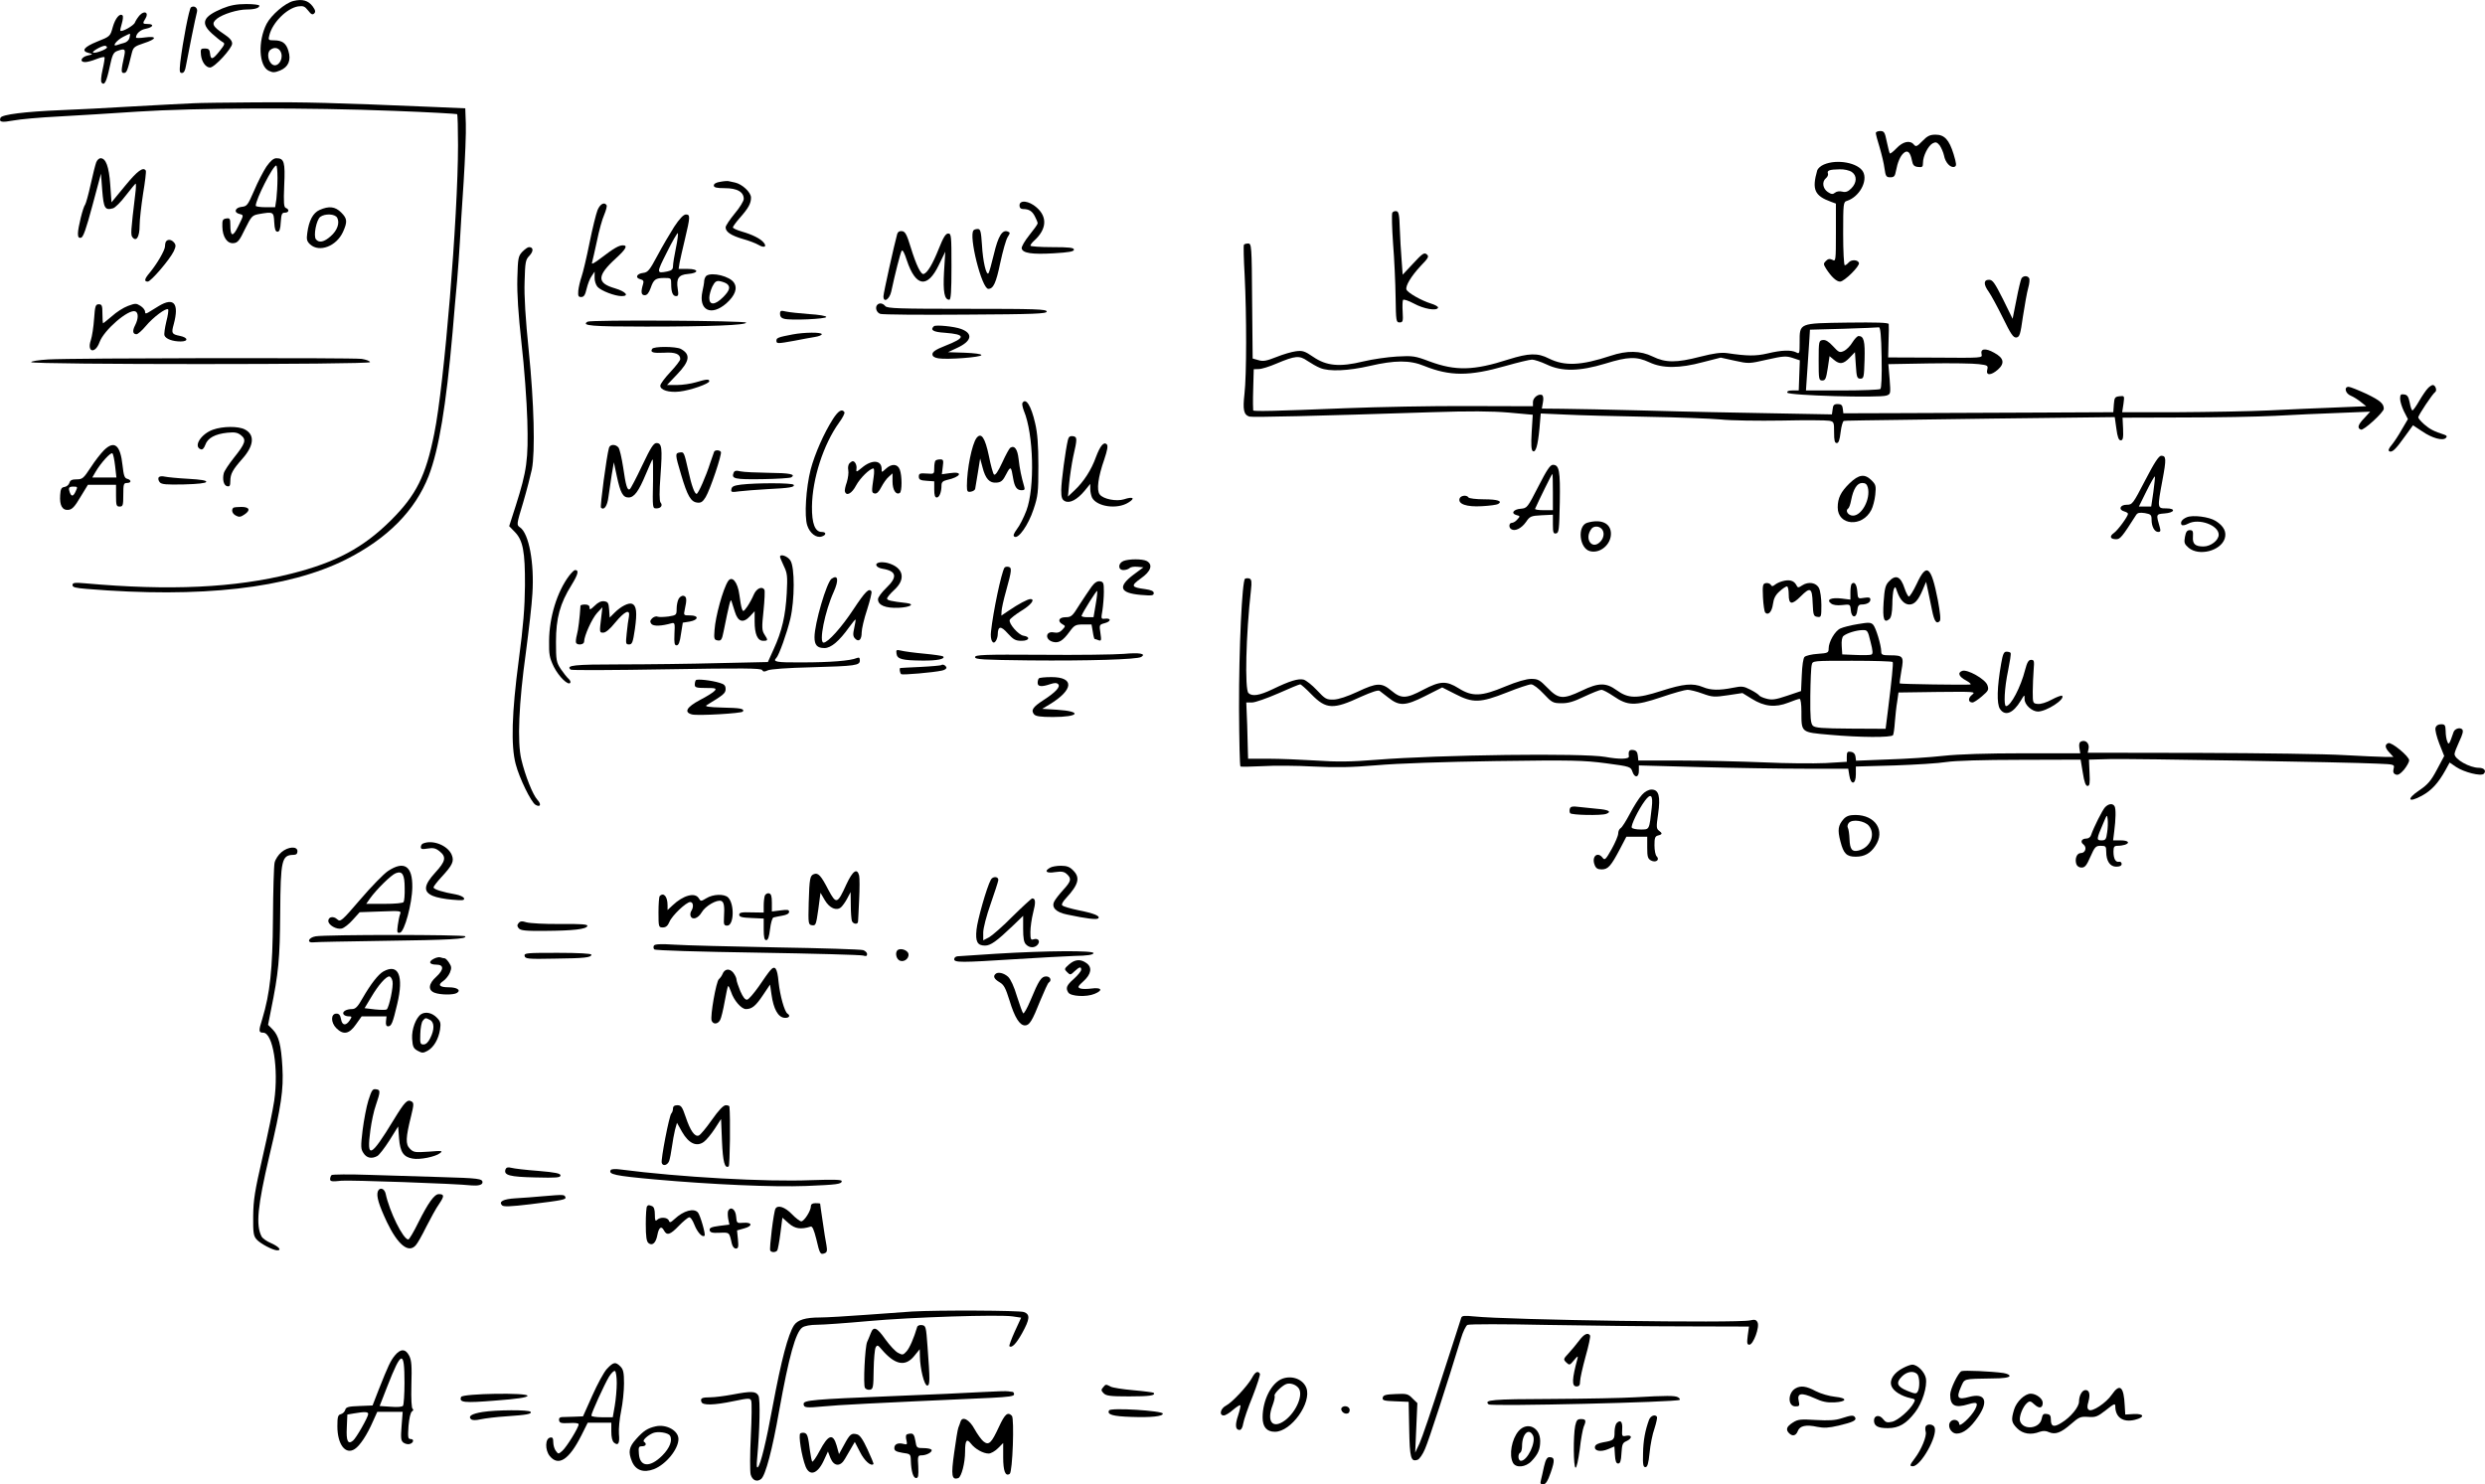 <?xml version="1.0" standalone="no"?>
<!DOCTYPE svg PUBLIC "-//W3C//DTD SVG 20010904//EN"
 "http://www.w3.org/TR/2001/REC-SVG-20010904/DTD/svg10.dtd">
<svg version="1.0" xmlns="http://www.w3.org/2000/svg"
 width="1369.749pt" height="818.226pt" viewBox="0 0 1369.749 818.226"
 preserveAspectRatio="xMidYMid meet">
<g transform="translate(-2.039,867.226) scale(0.1,-0.1)"
fill="#000000" stroke="none">
<path d="M1638 8667 c-46 -11 -122 -77 -148 -126 -49 -96 -43 -233 12 -259 23
-11 33 -10 63 2 45 19 61 56 45 108 -12 42 -34 58 -80 58 -30 0 -32 2 -25 28
17 69 95 148 158 159 29 4 37 1 56 -23 16 -21 24 -25 33 -16 9 9 7 18 -8 39
-25 33 -57 42 -106 30z m-67 -289 c10 -38 -21 -78 -48 -62 -25 15 -33 65 -13
81 24 20 53 11 61 -19z"/>
<path d="M1247 8626 c-108 -45 -123 -80 -58 -139 21 -19 46 -39 56 -45 17 -9
16 -13 -14 -51 -38 -48 -49 -51 -53 -13 -2 21 -8 27 -28 27 -23 0 -25 -3 -22
-35 4 -39 27 -70 50 -70 25 0 122 106 122 132 0 16 -14 32 -46 53 -63 42 -70
58 -38 84 33 26 115 51 165 51 43 0 69 8 69 21 0 5 -33 9 -72 9 -54 0 -89 -7
-131 -24z"/>
<path d="M1073 8632 c-10 -7 -45 -188 -59 -304 -5 -49 -4 -58 9 -58 11 0 18
13 22 38 10 56 54 274 61 298 6 22 -14 38 -33 26z"/>
<path d="M791 8589 c-11 -12 -23 -31 -27 -41 -5 -16 -72 -54 -80 -45 -2 2 2
20 8 40 6 20 8 40 4 44 -15 15 -40 -15 -54 -64 -14 -51 -15 -52 -86 -80 -74
-30 -90 -52 -46 -63 24 -6 24 -7 -7 -14 -36 -8 -46 -36 -13 -36 11 0 38 7 60
16 23 9 43 14 46 11 3 -2 -2 -33 -10 -68 -9 -40 -11 -68 -5 -73 15 -16 26 4
44 87 14 66 20 80 41 88 41 15 47 12 40 -23 -19 -87 -19 -98 -3 -98 16 0 20
12 44 110 8 32 15 37 66 54 72 23 75 41 7 32 -27 -4 -50 -4 -50 -1 0 22 25 44
55 49 40 8 47 26 10 26 -29 0 -30 3 -13 30 20 32 -4 47 -31 19z m-57 -126 c-3
-12 -16 -24 -29 -27 -13 -3 -30 -9 -39 -12 -32 -12 -4 26 33 45 20 11 37 18
38 17 1 -1 0 -11 -3 -23z m-124 -52 c0 -11 -69 -36 -77 -28 -6 6 46 36 65 37
6 0 12 -4 12 -9z"/>
<path d="M1085 8103 c-33 -1 -179 -9 -325 -17 -146 -9 -328 -18 -405 -21 -196
-8 -325 -24 -332 -42 -9 -24 5 -27 71 -15 36 7 147 17 248 22 101 5 298 18
438 27 321 21 945 23 1415 4 187 -7 342 -16 345 -18 3 -3 5 -80 5 -171 0 -394
-76 -1322 -131 -1590 -47 -235 -100 -339 -238 -477 -153 -152 -304 -233 -551
-295 -309 -78 -669 -95 -1137 -53 -57 5 -68 3 -68 -10 0 -12 17 -16 78 -21
631 -52 1110 3 1427 161 231 116 383 270 458 461 57 148 96 385 132 792 8 96
19 225 25 285 5 61 12 155 15 210 3 55 12 206 21 335 8 129 14 273 12 320 l-3
85 -160 7 c-570 24 -731 28 -990 26 -159 -1 -317 -3 -350 -5z"/>
<path d="M10360 7939 c0 -6 9 -42 21 -79 11 -38 24 -90 27 -117 6 -43 10 -48
32 -48 20 0 26 6 31 35 9 48 24 83 43 99 21 18 36 5 45 -41 5 -26 12 -34 34
-36 23 -3 27 0 27 23 0 37 28 93 53 107 17 9 24 7 39 -11 9 -13 20 -38 24 -56
7 -39 36 -70 58 -62 12 5 11 15 -5 69 -25 81 -51 108 -100 108 -30 0 -45 -7
-72 -35 -30 -31 -36 -33 -47 -20 -21 26 -60 18 -96 -20 -18 -19 -35 -32 -37
-28 -3 5 -10 34 -17 66 -10 50 -14 57 -36 57 -13 0 -24 -5 -24 -11z"/>
<path d="M551 7778 c-5 -13 -19 -68 -31 -123 -12 -55 -26 -104 -30 -110 -12
-14 -40 -128 -40 -160 0 -19 4 -26 17 -23 12 2 28 47 63 178 l47 175 7 -93 c8
-98 15 -110 59 -98 12 3 44 35 71 71 28 36 52 65 54 65 3 0 2 -26 -2 -57 -25
-208 -26 -226 -15 -239 21 -26 39 3 39 65 0 31 9 110 19 175 11 66 18 123 15
128 -14 22 -46 -1 -114 -84 l-75 -91 -7 98 c-7 99 -24 145 -53 145 -9 0 -19
-10 -24 -22z"/>
<path d="M1489 7754 c-17 -26 -48 -85 -68 -133 -35 -80 -39 -86 -69 -89 -36
-4 -45 -31 -12 -39 25 -7 25 -4 -7 -69 -29 -60 -43 -57 -43 9 0 34 -3 38 -22
35 -20 -3 -23 -9 -22 -45 1 -57 27 -95 62 -91 23 2 33 15 63 78 35 70 39 75
75 82 81 14 83 14 86 -44 2 -39 7 -53 18 -53 11 0 16 14 18 53 3 44 6 52 23
52 22 0 26 18 5 26 -11 4 -13 28 -9 124 6 129 0 150 -43 150 -16 0 -32 -14
-55 -46z m61 -63 c0 -37 -3 -89 -6 -115 l-7 -46 -53 0 c-30 0 -54 4 -54 8 0
35 95 222 113 222 4 0 7 -31 7 -69z"/>
<path d="M10073 7765 c-17 -7 -33 -22 -36 -32 -30 -105 -15 -140 76 -173 l27
-10 0 -160 c0 -156 -1 -160 -19 -150 -15 7 -24 6 -36 -6 -15 -15 -14 -18 1
-43 29 -45 57 -71 77 -71 23 0 110 86 104 103 -6 18 -42 20 -57 2 -7 -8 -16
-15 -21 -15 -5 0 -9 78 -9 174 0 168 1 175 21 181 68 22 116 109 89 160 -27
50 -144 72 -217 40z m155 -41 c29 -20 28 -59 -3 -90 -18 -18 -31 -23 -50 -18
-15 4 -32 1 -40 -6 -12 -10 -20 -9 -40 4 -28 19 -33 57 -10 76 9 7 14 19 11
26 -6 17 9 22 64 23 26 1 55 -6 68 -15z"/>
<path d="M3990 7670 c-22 -3 -35 -11 -35 -20 0 -11 14 -15 61 -15 68 0 104
-21 104 -59 0 -12 -22 -48 -50 -81 -27 -33 -50 -67 -50 -76 0 -25 30 -45 95
-64 33 -9 72 -24 87 -33 31 -18 47 -10 28 13 -18 22 -62 44 -121 61 -27 8 -49
18 -49 23 0 4 17 28 38 52 48 54 62 80 62 112 0 29 -48 74 -88 83 -15 3 -31 7
-37 8 -5 1 -26 0 -45 -4z"/>
<path d="M5640 7540 c0 -13 7 -20 19 -20 33 0 51 -11 66 -41 8 -15 15 -32 15
-38 0 -5 -21 -34 -46 -65 -25 -31 -44 -64 -42 -73 5 -26 55 -34 176 -27 85 5
112 10 112 20 0 11 -25 14 -120 14 -66 0 -120 4 -120 8 0 5 9 17 20 27 70 63
75 131 14 184 -42 37 -94 43 -94 11z"/>
<path d="M3314 7514 c-8 -20 -28 -101 -44 -180 -16 -80 -36 -164 -44 -187 -8
-23 -16 -58 -18 -77 -2 -29 0 -35 16 -35 15 0 22 11 30 46 6 25 18 57 28 70
l16 24 0 -33 c-1 -17 7 -41 16 -51 20 -22 96 -51 133 -51 44 0 23 25 -37 43
-101 29 -100 69 5 165 56 51 67 72 39 72 -22 0 -50 -16 -118 -68 -42 -32 -57
-40 -52 -26 3 10 15 64 27 119 11 55 29 120 40 144 10 24 16 47 13 52 -12 20
-36 7 -50 -27z"/>
<path d="M1782 7515 c-36 -16 -59 -58 -68 -128 -5 -35 -2 -45 16 -62 51 -46
145 -10 181 69 25 56 24 73 -10 107 -33 33 -67 37 -119 14z m97 -43 c15 -28 1
-70 -36 -102 -36 -32 -64 -38 -81 -17 -15 18 2 108 24 124 26 19 81 17 93 -5z"/>
<path d="M7695 7500 c-4 -7 -2 -83 4 -169 7 -86 13 -219 14 -296 2 -133 3
-140 22 -140 18 0 20 6 17 57 -2 32 -1 61 2 67 3 5 30 -4 60 -20 55 -30 126
-42 133 -23 2 6 -16 16 -39 23 -52 16 -128 59 -135 77 -7 19 25 73 78 130 44
45 47 53 34 64 -14 12 -24 5 -75 -50 l-58 -62 -6 83 c-4 46 -8 125 -10 174 -2
73 -6 91 -18 93 -9 2 -19 -2 -23 -8z"/>
<path d="M3737 7423 c-24 -38 -66 -109 -93 -160 -43 -81 -53 -92 -78 -95 -36
-4 -47 -27 -16 -35 17 -4 20 -11 15 -27 -13 -42 -11 -61 9 -61 13 0 23 12 33
40 16 47 27 55 76 55 36 0 37 -1 37 -34 0 -45 9 -66 27 -66 13 0 14 8 9 40 -9
57 5 78 56 82 62 5 62 28 -1 28 l-50 0 5 33 c3 17 17 77 30 132 29 122 30 135
5 135 -13 0 -35 -23 -64 -67z m9 -118 c-9 -43 -16 -87 -16 -100 0 -17 -7 -24
-31 -29 -61 -12 -61 -10 -3 105 30 61 58 109 61 106 2 -3 -2 -40 -11 -82z"/>
<path d="M5387 7403 c-29 -28 45 -323 81 -323 28 0 43 33 66 144 14 65 32 129
41 142 14 22 14 25 0 30 -30 12 -53 -26 -76 -124 -13 -54 -26 -101 -30 -106
-12 -14 -31 64 -36 157 -5 73 -8 87 -23 87 -9 0 -20 -3 -23 -7z"/>
<path d="M4966 7383 c-15 -53 -76 -326 -76 -344 0 -38 33 -18 43 26 21 99 50
211 57 224 5 9 15 -8 29 -52 49 -147 114 -156 177 -24 l35 72 -7 -111 c-6
-112 2 -154 29 -154 9 0 12 46 12 183 0 170 -1 182 -18 182 -14 0 -27 -21 -52
-84 -34 -85 -62 -132 -83 -139 -15 -5 -41 47 -72 148 -21 69 -30 86 -47 88
-14 2 -23 -3 -27 -15z"/>
<path d="M937 7343 c-4 -3 -7 -16 -7 -28 0 -22 -45 -99 -86 -148 -28 -33 -30
-47 -9 -47 17 0 120 120 143 167 12 26 13 35 2 48 -13 16 -32 20 -43 8z"/>
<path d="M6877 7323 c-3 -5 -1 -80 4 -168 11 -218 11 -552 -1 -654 -10 -88 -4
-115 27 -125 17 -5 361 3 1003 24 213 7 332 6 427 -2 l132 -12 -6 -97 c-4 -67
-2 -98 6 -103 16 -11 28 29 37 124 l7 83 136 -6 c75 -4 276 -9 446 -12 171 -3
356 -10 411 -15 56 -6 207 -8 335 -6 129 3 246 2 262 -1 26 -5 27 -8 27 -64 0
-45 3 -59 15 -59 10 0 16 17 21 60 4 33 12 61 18 62 14 2 6 2 822 13 l671 8 9
-64 c6 -46 13 -64 24 -64 12 0 15 13 13 63 l-3 62 333 1 c182 0 411 4 507 9
96 5 254 13 350 16 l175 7 -32 -35 c-36 -37 -41 -56 -19 -64 15 -6 126 96 126
115 0 29 -21 46 -95 82 -46 21 -90 39 -99 39 -27 0 -18 -37 12 -49 15 -6 40
-22 56 -35 l29 -23 -169 -7 c-93 -3 -257 -11 -364 -16 -107 -5 -334 -9 -504
-10 l-308 0 7 46 c6 45 6 45 -22 42 -25 -3 -28 -7 -31 -45 l-3 -43 -422 -2
c-232 -1 -567 -2 -744 -3 l-322 -1 -3 25 c-2 20 -9 26 -28 26 -20 0 -26 -6
-28 -28 l-4 -29 -326 6 c-180 3 -491 9 -692 15 -201 5 -414 10 -473 10 l-108
1 6 34 c4 20 2 36 -4 40 -18 11 -51 -13 -51 -38 l0 -23 -357 1 c-197 1 -502
-5 -678 -12 -393 -16 -502 -18 -507 -12 -1 3 -2 55 0 116 l3 111 28 1 c16 0
60 14 97 30 105 44 126 46 171 15 21 -14 52 -32 70 -39 49 -21 156 -16 273 11
138 32 222 33 301 0 142 -57 249 -57 448 0 67 19 133 35 146 35 12 0 49 -12
81 -27 84 -40 181 -38 323 5 126 39 172 40 243 7 72 -34 165 -34 295 1 l98 25
77 -17 c77 -17 79 -17 179 6 89 20 105 21 141 9 l39 -13 -3 -83 -3 -83 -33 0
c-23 0 -32 -4 -30 -12 6 -16 509 -30 547 -16 23 8 23 10 17 91 l-7 82 223 4
c124 2 248 0 276 -4 49 -6 52 -8 46 -31 -8 -33 21 -32 59 1 39 35 33 64 -21
93 -48 27 -77 23 -69 -9 5 -20 3 -20 -255 -18 l-260 1 2 87 c2 47 2 91 1 97
-1 8 -68 10 -228 8 -269 -4 -263 -1 -263 -110 0 -61 -1 -64 -19 -54 -28 14
-79 13 -158 -6 -65 -15 -110 -15 -224 2 -34 4 -72 -1 -147 -20 -131 -34 -191
-34 -262 1 -68 33 -142 34 -232 4 -163 -54 -253 -58 -340 -15 -62 32 -111 30
-223 -5 -192 -62 -291 -64 -435 -11 -79 30 -92 32 -180 27 -52 -3 -135 -15
-185 -27 -130 -32 -203 -25 -276 25 -47 32 -59 36 -96 31 -23 -3 -71 -17 -108
-32 -53 -21 -72 -25 -98 -17 l-32 9 -3 317 c-2 305 -3 317 -22 317 -10 0 -21
-3 -23 -7z m3515 -620 c2 -104 -1 -171 -7 -175 -5 -4 -100 -8 -210 -8 l-200 0
8 118 c4 64 9 140 11 167 l3 50 184 5 c101 3 189 7 196 8 8 1 13 -43 15 -165z"/>
<path d="M10231 6785 c-11 -19 -32 -40 -46 -47 -24 -11 -29 -9 -61 26 -24 26
-41 36 -56 34 -22 -3 -23 -7 -23 -113 0 -103 1 -110 20 -110 17 0 21 10 30 67
l10 67 24 -20 c32 -27 53 -24 87 12 l29 30 5 -73 c4 -65 7 -73 25 -73 19 0 20
8 23 104 3 103 -4 131 -33 131 -7 0 -22 -16 -34 -35z"/>
<path d="M2899 7284 c-22 -24 -24 -34 -27 -147 -2 -85 5 -193 23 -357 15 -129
29 -321 32 -425 6 -216 -2 -276 -64 -471 l-36 -112 30 -31 c46 -46 58 -109 57
-296 -1 -120 -9 -223 -34 -410 -39 -294 -44 -473 -17 -575 20 -77 85 -210 109
-224 27 -16 34 2 11 27 -26 28 -68 134 -89 223 -23 96 -14 309 25 589 16 121
33 267 36 325 11 169 -19 331 -68 365 -20 14 -20 15 17 137 20 68 41 150 48
183 19 98 12 366 -17 653 -18 175 -26 304 -23 382 3 108 5 121 27 143 23 25
22 47 -3 47 -7 0 -23 -12 -37 -26z"/>
<path d="M3914 7152 c-5 -4 -11 -16 -12 -27 0 -11 -5 -38 -10 -60 -22 -103 48
-138 132 -65 48 43 63 83 42 114 -22 35 -121 60 -152 38z m114 -45 c20 -16 14
-37 -22 -73 -44 -44 -76 -46 -76 -4 0 16 8 44 17 63 14 27 22 33 43 29 14 -3
31 -9 38 -15z"/>
<path d="M11163 7138 c-4 -7 -17 -60 -28 -118 l-21 -105 -53 108 c-46 91 -57
107 -77 107 -31 0 -31 -26 -1 -67 12 -17 47 -81 77 -142 45 -92 58 -111 75
-109 18 3 22 17 36 116 10 63 22 133 29 157 7 24 9 48 5 54 -9 15 -32 14 -42
-1z"/>
<path d="M895 6985 c-22 -13 -48 -29 -57 -35 -14 -8 -18 -7 -18 4 0 9 -11 23
-25 32 -24 15 -28 15 -69 0 -25 -9 -65 -35 -89 -57 -25 -21 -47 -39 -49 -39
-1 0 -3 24 -3 52 0 46 -3 53 -20 53 -18 0 -21 -9 -26 -80 -3 -44 -11 -97 -18
-118 -23 -67 24 -77 48 -11 24 67 160 184 197 170 18 -7 18 -40 -1 -77 -16
-31 -13 -49 8 -49 7 0 30 20 51 45 40 48 112 102 123 92 3 -4 -1 -34 -10 -68
-8 -34 -13 -68 -10 -76 7 -19 45 -33 89 -33 45 0 41 22 -5 31 -44 9 -47 14
-33 64 31 115 1 151 -83 100z"/>
<path d="M4857 6993 c-15 -14 -6 -44 16 -51 12 -4 223 -6 470 -4 384 2 447 5
447 17 0 13 -61 15 -439 15 -378 0 -440 2 -451 15 -13 16 -32 19 -43 8z"/>
<path d="M4320 6941 c0 -13 8 -23 23 -26 37 -10 232 -1 232 10 0 6 -43 13 -95
16 -52 4 -110 10 -127 14 -29 7 -33 5 -33 -14z"/>
<path d="M3259 6899 c-36 -22 20 -27 323 -27 353 0 554 8 551 22 -3 11 -857
16 -874 5z"/>
<path d="M5168 6874 c-22 -21 -4 -32 61 -36 116 -9 116 -27 1 -72 -51 -20 -70
-33 -70 -46 0 -12 10 -19 33 -23 48 -8 237 6 237 18 0 6 -39 11 -92 13 l-92 3
51 24 c80 37 89 79 21 104 -37 14 -141 24 -150 15z"/>
<path d="M4390 6829 c-79 -15 -90 -19 -90 -34 0 -18 5 -18 99 -1 42 8 93 18
114 21 20 3 37 10 37 15 0 12 -97 11 -160 -1z"/>
<path d="M3615 6749 c-12 -19 5 -24 66 -21 61 4 89 -7 89 -35 0 -8 -25 -40
-55 -72 -30 -32 -55 -65 -55 -75 0 -24 48 -39 107 -32 60 7 163 43 163 57 0
13 -17 11 -74 -6 -27 -8 -74 -15 -104 -15 l-55 0 56 59 c70 73 75 110 20 140
-27 14 -150 15 -158 0z"/>
<path d="M287 6691 c-53 -3 -96 -10 -95 -15 4 -14 1868 -14 1868 0 0 6 -21 14
-46 18 -56 7 -1587 5 -1727 -3z"/>
<path d="M13403 6532 c-10 -10 -31 -41 -48 -70 -16 -28 -33 -52 -37 -52 -4 0
-11 19 -15 43 -7 33 -13 43 -31 45 -18 3 -22 -1 -22 -24 0 -15 10 -46 21 -69
l22 -43 -33 -56 c-17 -31 -43 -70 -56 -86 -16 -18 -21 -31 -14 -35 15 -9 35 9
86 81 l45 62 50 -33 c55 -38 114 -54 131 -37 8 8 6 13 -8 18 -57 18 -81 31
-111 57 -18 16 -33 33 -33 39 0 11 79 130 93 139 12 8 2 39 -13 39 -5 0 -18
-8 -27 -18z"/>
<path d="M5656 6451 c-3 -5 1 -24 8 -43 54 -128 61 -425 14 -550 -14 -37 -37
-83 -52 -102 -18 -25 -23 -37 -14 -42 22 -14 77 65 105 150 25 74 27 94 27
241 0 115 -5 181 -18 235 -22 96 -51 142 -70 111z"/>
<path d="M4612 6363 c-50 -78 -100 -192 -123 -278 -26 -102 -36 -258 -19 -309
14 -43 50 -71 80 -61 26 8 26 25 0 25 -37 0 -55 46 -54 140 2 153 63 342 149
462 20 27 33 53 30 58 -13 21 -34 8 -63 -37z"/>
<path d="M1195 6304 c-66 -23 -110 -92 -69 -108 10 -4 18 3 26 24 13 38 54 60
122 67 41 4 56 1 75 -14 31 -25 24 -45 -40 -125 -27 -34 -52 -72 -55 -84 -9
-35 0 -69 19 -72 13 -3 17 3 17 28 0 40 13 63 66 123 65 73 70 133 14 162 -36
19 -122 18 -175 -1z"/>
<path d="M5403 6258 c-25 -34 -53 -171 -53 -264 0 -31 3 -35 22 -32 13 2 24
10 24 18 1 8 8 49 15 90 l12 75 13 -48 c16 -64 39 -89 78 -85 25 2 35 11 53
47 24 46 27 44 38 -24 8 -48 21 -65 47 -65 16 0 19 4 13 23 -15 52 -24 95 -30
149 -6 54 -22 77 -46 62 -5 -3 -25 -39 -44 -81 -24 -52 -39 -73 -46 -66 -5 5
-18 52 -28 103 -21 100 -42 131 -68 98z"/>
<path d="M5907 6248 c-13 -52 -37 -231 -37 -278 0 -39 4 -52 20 -60 27 -14 68
8 109 57 l31 38 0 -28 c0 -16 5 -37 10 -48 27 -50 138 -66 200 -27 40 24 27
35 -24 18 -42 -13 -115 1 -134 27 -18 24 -9 95 25 192 17 51 22 76 14 84 -16
16 -36 -7 -60 -71 -25 -70 -67 -135 -117 -182 l-37 -35 7 75 c4 41 14 107 22
145 23 100 23 109 -2 113 -16 2 -23 -4 -27 -20z"/>
<path d="M3560 6106 c-32 -68 -63 -127 -68 -130 -14 -9 -22 18 -37 122 -8 51
-19 100 -26 108 -16 19 -47 18 -52 -3 -13 -45 -50 -324 -44 -329 17 -17 35 9
41 58 4 29 12 84 18 122 l12 70 16 -75 c20 -94 34 -119 65 -119 31 0 56 34 95
128 18 42 34 79 37 82 3 3 4 -49 3 -115 -3 -156 -3 -155 19 -155 25 0 36 17
22 33 -6 9 -7 56 0 147 11 153 8 180 -22 180 -16 0 -32 -25 -79 -124z"/>
<path d="M593 6190 c-17 -17 -50 -59 -73 -95 -39 -59 -45 -65 -77 -65 -26 0
-36 -5 -40 -19 -3 -11 -15 -21 -27 -23 -17 -2 -22 -11 -24 -45 -4 -57 12 -85
46 -81 20 2 35 18 66 71 l41 67 77 0 78 0 0 -60 c0 -53 2 -60 20 -60 18 0 20
7 20 65 0 58 2 65 20 65 25 0 26 16 2 23 -15 3 -20 18 -26 73 -12 114 -45 141
-103 84z m62 -87 l7 -63 -67 0 -66 0 18 31 c29 50 85 111 93 102 5 -4 11 -36
15 -70z m-217 -138 c-13 -29 -23 -32 -32 -9 -10 27 -7 34 19 34 23 0 24 -2 13
-25z"/>
<path d="M3957 6183 c-2 -5 -12 -33 -22 -63 -23 -73 -66 -170 -75 -170 -11 0
-28 46 -45 125 -24 105 -24 107 -48 103 -26 -4 -26 -9 8 -123 34 -115 53 -149
88 -153 21 -3 31 4 47 30 25 41 91 238 84 249 -6 11 -31 12 -37 2z"/>
<path d="M11845 6025 c-68 -131 -71 -135 -102 -135 -38 0 -47 -28 -13 -37 11
-3 20 -9 20 -13 0 -14 -56 -91 -78 -106 -26 -18 -20 -34 13 -34 22 0 33 13
110 134 8 12 19 14 48 10 33 -6 37 -10 37 -36 0 -38 16 -68 37 -68 11 0 14 6
9 23 -22 76 -22 75 25 79 57 4 65 28 10 28 -50 0 -50 0 -21 156 22 117 21 134
-7 134 -13 0 -38 -38 -88 -135z m45 -64 l-12 -81 -34 0 -34 0 42 85 c23 46 44
83 46 81 2 -2 -2 -40 -8 -85z"/>
<path d="M5177 6133 c-4 -3 -7 -22 -7 -40 0 -34 0 -34 -42 -31 -37 3 -43 0
-43 -17 0 -16 8 -21 43 -23 l42 -3 0 -45 c0 -31 4 -44 14 -44 14 0 26 29 26
67 0 17 8 24 28 29 80 17 95 50 17 38 l-43 -6 5 41 c5 36 3 41 -14 41 -11 0
-23 -3 -26 -7z"/>
<path d="M4703 6119 c-7 -7 -10 -24 -7 -38 3 -14 -1 -44 -8 -67 -8 -22 -13
-45 -10 -52 8 -26 38 -10 61 34 22 41 76 94 96 94 4 0 5 -21 1 -47 -12 -83
-12 -87 6 -91 11 -2 23 9 36 35 11 21 29 47 41 57 l21 19 0 -45 c0 -46 19 -76
40 -63 13 8 13 95 0 129 -12 32 -45 34 -77 4 -23 -21 -23 -21 -23 -1 0 50 -54
54 -110 6 -28 -23 -31 -24 -29 -7 4 20 -7 44 -20 44 -4 0 -12 -5 -18 -11z"/>
<path d="M8500 5991 c-60 -117 -62 -120 -97 -123 -41 -3 -56 -26 -24 -35 21
-5 21 -7 5 -24 -9 -11 -23 -19 -31 -19 -15 0 -18 -26 -2 -35 20 -13 56 5 80
39 22 32 27 35 86 38 l63 3 0 -53 c0 -46 3 -53 18 -50 15 3 17 20 20 171 3
175 -3 207 -38 207 -15 0 -34 -29 -80 -119z m80 -31 l0 -100 -51 0 c-28 0 -49
3 -47 8 20 45 92 192 95 192 2 0 3 -45 3 -100z"/>
<path d="M4064 6066 c-13 -33 5 -37 157 -35 82 1 154 6 161 10 27 17 -9 24
-125 25 -67 1 -137 4 -155 8 -24 6 -33 4 -38 -8z"/>
<path d="M895 6041 c-4 -7 -1 -19 6 -27 10 -12 36 -14 132 -12 79 2 122 7 124
14 3 8 -29 13 -99 17 -57 3 -115 9 -129 12 -16 4 -29 2 -34 -4z"/>
<path d="M10215 6008 c-48 -47 -65 -81 -65 -133 0 -100 135 -111 185 -14 9 17
19 55 22 84 5 48 3 56 -20 79 -38 38 -70 34 -122 -16z m101 -23 c16 -63 -33
-155 -82 -155 -26 0 -44 27 -27 39 6 3 13 24 17 46 12 62 33 95 61 95 18 0 26
-7 31 -25z"/>
<path d="M4105 6001 c-38 -5 -51 -10 -53 -25 -4 -17 1 -18 44 -12 27 3 96 9
154 12 124 6 153 11 145 24 -7 11 -205 11 -290 1z"/>
<path d="M8066 5925 c-11 -31 38 -48 122 -43 43 2 84 8 90 12 27 16 -3 26 -78
26 -43 0 -82 5 -85 10 -9 15 -42 12 -49 -5z"/>
<path d="M1306 5873 c-12 -13 -5 -33 15 -43 16 -9 26 -8 45 5 37 24 31 43 -15
43 -21 0 -42 -2 -45 -5z"/>
<path d="M12074 5821 c-26 -11 -37 -27 -29 -41 4 -6 18 -4 37 6 59 31 168 -9
168 -61 0 -31 -44 -65 -84 -65 -46 0 -61 14 -58 54 2 30 -1 36 -17 36 -15 0
-22 -9 -27 -37 -6 -32 -3 -40 20 -60 57 -48 176 -18 199 50 12 37 -5 70 -50
98 -37 23 -127 34 -159 20z"/>
<path d="M8770 5791 c-57 -16 -45 -142 15 -157 55 -14 115 36 115 96 0 58 -53
83 -130 61z m78 -33 c17 -17 15 -48 -5 -70 -46 -51 -93 14 -50 70 12 15 39 16
55 0z"/>
<path d="M4320 5603 c0 -4 10 -27 21 -51 19 -39 21 -55 16 -150 -7 -124 -26
-208 -72 -308 l-32 -71 -273 -6 c-150 -4 -394 -7 -541 -7 -256 0 -301 -5 -273
-29 5 -4 242 -3 528 2 421 7 520 6 527 -4 6 -10 13 -11 31 -2 14 7 111 14 238
17 247 7 270 10 270 38 0 15 -4 18 -17 13 -34 -15 -148 -24 -300 -24 -145 -1
-165 3 -143 25 14 14 58 136 77 216 24 103 25 284 0 321 -15 24 -57 38 -57 20z"/>
<path d="M6213 5580 c-31 -13 -31 -50 0 -50 13 0 28 5 34 11 6 6 25 9 43 7
l33 -3 -54 -40 c-89 -67 -77 -102 40 -112 60 -5 71 -4 71 10 0 11 -14 17 -48
22 -77 10 -80 18 -23 59 56 39 68 76 32 96 -24 12 -97 12 -128 0z"/>
<path d="M4868 5572 c-31 -6 -19 -29 18 -35 77 -13 83 -45 19 -106 -25 -24
-45 -51 -45 -62 0 -33 41 -50 114 -47 63 3 92 20 44 26 -87 10 -108 15 -108
25 0 6 18 28 40 48 66 60 50 124 -37 148 -15 4 -36 5 -45 3z"/>
<path d="M5557 5543 c-18 -31 -62 -241 -74 -351 -6 -48 11 -78 27 -52 5 8 10
24 10 35 1 47 17 49 55 6 32 -35 43 -41 77 -41 42 0 50 22 10 28 -28 4 -83 68
-76 87 3 8 33 31 65 51 53 32 77 64 49 64 -15 0 -67 -28 -117 -62 l-43 -29 1
23 c0 13 11 64 25 113 32 115 33 129 12 133 -9 2 -18 -1 -21 -5z"/>
<path d="M3157 5498 c-66 -88 -109 -228 -110 -358 -1 -75 2 -93 26 -143 28
-55 80 -106 91 -88 3 5 -2 15 -10 22 -9 8 -28 32 -43 54 -24 37 -26 48 -26
150 0 129 22 211 86 313 36 59 42 82 19 82 -5 0 -20 -15 -33 -32z"/>
<path d="M10586 5455 c-20 -42 -40 -74 -45 -71 -5 4 -15 23 -22 44 -22 68 -49
80 -88 38 -18 -19 -23 -39 -28 -113 -6 -94 2 -118 32 -93 10 9 15 34 16 79 0
36 4 75 8 85 7 17 9 16 19 -14 16 -45 40 -70 67 -70 28 0 49 23 73 80 l19 45
11 -50 c6 -28 16 -76 22 -107 12 -60 24 -78 42 -60 7 7 3 45 -10 116 -37 189
-62 208 -116 91z"/>
<path d="M4604 5482 c-27 -19 -94 -247 -94 -322 0 -44 15 -60 55 -60 36 0 81
38 136 115 18 25 34 44 35 42 2 -1 -2 -22 -7 -46 -8 -35 -7 -47 5 -59 20 -21
36 -6 36 34 0 19 13 75 30 126 16 50 27 95 24 100 -13 21 -34 0 -99 -98 -65
-99 -141 -184 -165 -184 -27 0 7 172 56 280 29 65 24 97 -12 72z"/>
<path d="M6883 5482 c-16 -12 -34 -384 -33 -714 1 -175 4 -319 8 -321 4 -2 59
-1 122 2 63 4 189 3 279 -2 127 -6 207 -5 350 7 112 10 375 19 656 23 424 6
484 4 607 -12 136 -18 137 -19 147 -48 13 -36 36 -30 35 8 l0 28 335 -9 c185
-5 445 -9 578 -9 l241 0 6 -37 c9 -56 36 -51 36 6 l0 43 213 6 c116 4 246 12
287 19 47 7 198 12 407 12 l332 1 12 -72 c8 -52 16 -73 26 -73 12 0 14 14 11
73 l-3 72 115 3 c122 3 1310 -17 1473 -25 97 -4 97 -4 91 -29 -4 -17 -1 -26
12 -31 13 -5 25 3 46 27 15 19 28 42 28 51 0 22 -97 102 -115 95 -21 -8 -19
-26 7 -53 l21 -23 -49 0 c-27 0 -128 5 -224 10 -96 6 -453 11 -793 12 l-619 1
5 24 c5 27 -16 48 -39 39 -12 -4 -15 -15 -12 -36 l5 -30 -313 0 c-202 0 -357
-5 -441 -14 -70 -8 -208 -17 -305 -20 l-177 -7 -3 23 c-2 15 -11 24 -25 26
-19 3 -23 -1 -23 -26 l0 -29 -117 -7 c-65 -3 -219 -2 -343 4 -124 5 -329 10
-457 10 l-232 0 -3 28 c-2 19 -9 28 -25 30 -22 3 -28 -6 -24 -35 2 -16 -53
-17 -130 -3 -123 22 -914 12 -1264 -16 -137 -11 -216 -12 -330 -4 -82 5 -201
10 -262 10 l-113 0 -1 33 c0 17 -2 87 -4 155 l-5 122 32 0 c17 0 82 23 144 50
62 28 116 50 121 50 5 0 33 -25 62 -55 81 -83 120 -85 274 -13 59 26 94 38
102 32 7 -5 29 -22 48 -37 60 -48 93 -47 202 8 l95 48 71 -36 c98 -51 138 -50
285 8 62 25 123 45 134 45 12 0 41 -22 69 -52 45 -48 52 -52 97 -52 37 -1 68
8 128 37 43 20 85 37 94 37 8 0 38 -16 66 -35 79 -54 117 -55 263 -6 67 23
132 41 145 41 13 0 51 -9 83 -21 55 -20 66 -20 140 -9 l80 12 52 -32 c69 -43
129 -49 201 -21 29 12 57 21 62 21 6 0 10 -31 10 -69 0 -118 -4 -115 156 -129
165 -15 340 -16 349 -2 3 5 8 38 10 72 3 35 8 86 13 113 l7 50 214 3 c210 2
213 2 191 -16 -23 -18 -21 -42 3 -42 7 0 30 15 52 34 36 31 39 36 30 62 -12
33 -111 89 -139 78 -27 -10 -18 -32 22 -53 20 -11 30 -21 22 -22 -25 -3 -385
2 -388 6 -2 1 3 33 9 70 15 79 10 85 -63 85 -41 0 -48 3 -48 20 0 35 -30 134
-45 149 -13 13 -25 13 -84 3 -38 -6 -81 -17 -96 -24 -30 -13 -65 -74 -65 -111
0 -23 -4 -25 -60 -29 -33 -2 -66 -10 -73 -17 -7 -7 -13 -48 -15 -100 l-4 -88
-77 -26 c-65 -22 -84 -24 -114 -16 -20 5 -39 14 -42 20 -4 5 -25 19 -47 30
-37 19 -47 20 -96 10 -75 -15 -123 -14 -165 4 -56 23 -107 18 -229 -21 -136
-44 -182 -43 -247 4 -58 42 -99 42 -192 -3 -103 -49 -128 -47 -188 15 -43 44
-53 50 -90 50 -27 0 -79 -15 -144 -42 -131 -55 -181 -57 -256 -10 -69 43 -102
41 -196 -8 -94 -50 -121 -50 -175 -5 -54 45 -79 45 -187 -6 -56 -26 -104 -42
-131 -43 -40 -1 -47 3 -92 51 -27 29 -60 55 -74 59 -30 7 -76 -7 -171 -53 -73
-35 -113 -41 -133 -21 -21 21 -14 321 14 569 5 44 3 57 -8 62 -8 3 -19 2 -25
-1z m3448 -348 c13 -50 14 -67 4 -70 -6 -3 -45 -4 -86 -2 l-74 3 -3 46 c-2 29
2 50 10 56 20 16 70 31 103 32 29 1 31 -2 46 -65z m122 -111 c4 -8 -5 -96 -27
-273 l-12 -95 -193 1 c-158 1 -195 4 -208 16 -12 13 -15 43 -14 164 1 82 4
159 8 172 5 22 5 22 223 22 121 0 221 -3 223 -7z"/>
<path d="M4033 5468 c-28 -44 -69 -194 -74 -268 -4 -50 -2 -55 18 -58 18 -3
23 4 32 50 30 148 38 182 43 168 3 -8 11 -35 19 -60 17 -56 46 -65 84 -24 l25
27 0 -56 c0 -71 16 -107 47 -107 27 0 28 3 7 35 -14 22 -15 38 -5 131 6 58 8
110 5 115 -13 22 -44 8 -59 -27 -8 -19 -24 -49 -36 -66 -20 -28 -23 -29 -29
-12 -4 10 -10 45 -14 77 -9 71 -41 109 -63 75z"/>
<path d="M9847 5469 c-16 -4 -35 -13 -43 -20 -13 -10 -17 -10 -23 0 -5 7 -17
11 -27 9 -17 -3 -19 -11 -16 -78 2 -41 8 -79 12 -84 17 -18 37 3 43 46 4 31
14 51 37 71 16 15 35 27 40 27 6 0 10 -20 10 -45 0 -56 17 -59 66 -10 53 53
63 48 66 -37 3 -67 5 -73 26 -76 21 -3 22 0 22 65 0 37 -6 79 -13 93 -15 31
-58 38 -92 16 -23 -15 -25 -15 -34 3 -13 23 -38 30 -74 20z"/>
<path d="M6037 5438 c-13 -18 -43 -63 -67 -100 -38 -62 -45 -68 -76 -68 -37 0
-47 -22 -17 -39 17 -9 17 -11 -1 -30 -13 -14 -26 -19 -46 -15 -47 10 -52 -40
-5 -52 31 -8 54 6 90 55 27 37 34 41 76 41 l46 0 7 -40 c3 -22 8 -40 10 -40 3
0 12 -3 22 -7 15 -5 16 -1 10 40 -7 45 -6 46 23 54 36 9 38 29 3 25 -23 -3
-23 -1 -15 45 4 26 8 73 8 103 0 49 -2 55 -22 58 -14 2 -29 -7 -46 -30z m23
-97 l-12 -71 -35 0 c-19 0 -33 4 -31 8 10 26 83 141 86 137 2 -2 -1 -35 -8
-74z"/>
<path d="M10227 5454 c-4 -4 -7 -25 -7 -47 l0 -40 -48 6 c-58 7 -87 -6 -59
-27 11 -9 33 -12 61 -9 44 5 45 5 48 -28 4 -45 32 -46 36 -1 2 23 8 32 22 32
30 0 50 11 50 27 0 12 -8 14 -34 10 -35 -6 -35 -5 -38 35 -3 39 -16 57 -31 42z"/>
<path d="M3761 5371 c-6 -11 -11 -35 -11 -55 0 -34 -2 -35 -45 -42 -25 -3 -51
-4 -60 -1 -8 4 -21 -1 -30 -9 -12 -13 -13 -19 -4 -31 12 -14 56 -12 112 4 17
4 18 -1 15 -59 -2 -51 0 -63 12 -63 11 0 18 18 24 63 l10 62 38 6 c50 9 52 34
2 34 -36 0 -36 0 -29 33 12 54 11 71 -7 75 -9 2 -21 -6 -27 -17z"/>
<path d="M3298 5333 c-23 -22 -28 -24 -28 -10 0 11 -8 17 -25 17 -14 0 -25 -3
-25 -7 -4 -65 -12 -133 -20 -161 -5 -19 -7 -39 -4 -44 9 -14 44 -9 44 7 0 32
44 129 72 159 l29 31 -6 -50 c-11 -91 -11 -90 11 -90 13 0 37 20 65 55 53 64
84 78 76 33 -3 -15 -9 -56 -12 -90 -6 -58 -6 -63 13 -63 17 0 21 11 32 85 13
92 9 129 -16 139 -19 7 -61 -14 -96 -49 l-27 -27 -3 44 c-3 37 -6 43 -28 46
-17 2 -34 -7 -52 -25z"/>
<path d="M4962 5069 c4 -30 30 -37 143 -38 81 -1 128 9 114 23 -3 3 -50 10
-104 15 -55 5 -113 13 -128 17 -26 6 -28 4 -25 -17z"/>
<path d="M6215 5068 c-49 -4 -254 -7 -455 -5 -318 2 -365 0 -365 -13 0 -13 42
-15 300 -18 323 -3 594 5 616 19 29 18 -9 25 -96 17z"/>
<path d="M11051 5015 c-23 -130 -25 -222 -7 -250 28 -43 73 -25 115 45 21 35
21 35 21 8 0 -31 41 -68 74 -68 48 1 151 68 133 87 -4 3 -29 -6 -57 -21 -29
-16 -61 -26 -78 -24 -26 3 -27 4 -27 68 0 36 3 90 5 120 4 49 3 55 -14 55 -14
0 -22 -13 -33 -55 -24 -95 -79 -200 -105 -200 -14 0 -9 101 11 195 10 50 17
93 14 98 -2 4 -12 7 -23 7 -14 0 -20 -13 -29 -65z"/>
<path d="M5209 5006 c-2 -2 -53 -7 -114 -10 -60 -3 -111 -5 -112 -6 -7 -1 -2
-29 5 -34 9 -5 176 9 225 20 15 3 26 11 24 17 -4 12 -21 20 -28 13z"/>
<path d="M5747 4933 c-4 -3 -7 -15 -7 -25 0 -21 22 -23 69 -7 24 8 36 8 44 0
14 -14 -13 -44 -81 -88 -59 -38 -70 -56 -52 -78 9 -11 35 -15 104 -15 146 0
164 31 23 40 l-82 5 40 24 c134 81 139 151 11 151 -34 0 -66 -3 -69 -7z"/>
<path d="M3856 4923 c-3 -3 -6 -15 -6 -25 0 -15 9 -18 61 -18 54 0 60 -2 49
-15 -7 -9 -44 -32 -81 -51 -75 -40 -90 -68 -44 -80 34 -8 274 6 280 16 10 16
-12 20 -114 22 -74 2 -97 6 -86 13 94 57 105 66 105 89 0 19 -7 27 -32 34 -45
14 -124 23 -132 15z"/>
<path d="M13445 4660 c-3 -11 6 -48 21 -87 l27 -68 -40 -75 c-33 -62 -50 -82
-97 -114 -73 -49 -63 -72 14 -30 53 29 90 69 130 141 l23 42 35 -24 c45 -30
138 -53 153 -38 16 16 2 33 -27 33 -51 0 -134 47 -134 76 0 8 12 39 26 69 19
40 24 59 16 67 -12 12 -40 4 -47 -14 -24 -70 -27 -74 -35 -53 -5 11 -9 37 -9
58 -1 32 -4 37 -25 37 -16 0 -27 -7 -31 -20z"/>
<path d="M9071 4291 c-16 -17 -45 -63 -66 -103 -21 -40 -44 -77 -52 -81 -7 -4
-13 -17 -13 -29 0 -12 -16 -50 -36 -86 -32 -57 -38 -63 -49 -49 -28 38 -63 9
-45 -38 7 -19 17 -25 39 -25 35 0 51 18 101 113 l35 67 58 0 57 0 0 -60 c0
-50 3 -61 21 -71 27 -14 50 4 31 23 -7 7 -12 34 -12 61 0 40 3 50 20 54 24 6
25 12 4 27 -14 11 -14 22 -4 91 14 98 4 135 -36 135 -16 0 -37 -11 -53 -29z
m54 -70 c-14 -125 -12 -121 -61 -121 -23 0 -45 4 -49 10 -7 11 37 101 72 148
33 45 46 32 38 -37z"/>
<path d="M11624 4223 c-15 -16 -62 -109 -78 -155 -3 -10 -14 -18 -25 -18 -27
0 -36 -19 -16 -33 20 -16 10 -47 -15 -47 -22 0 -34 -31 -25 -60 4 -12 15 -20
29 -20 19 0 28 12 49 60 24 54 29 60 57 60 27 0 30 -3 30 -32 0 -52 21 -83 55
-83 20 0 30 5 30 15 0 8 -6 14 -14 12 -19 -4 -31 16 -31 56 0 27 4 32 24 32
13 0 31 3 40 6 30 11 16 24 -25 24 l-41 0 6 48 c9 69 10 127 2 140 -10 17 -32
15 -52 -5z m11 -140 c-5 -38 -9 -43 -31 -43 -29 0 -28 7 10 95 20 48 21 49 24
21 2 -17 1 -49 -3 -73z"/>
<path d="M8674 4216 c-3 -8 -3 -20 1 -26 7 -11 172 -14 199 -4 32 12 14 23
-51 28 -38 4 -85 9 -106 11 -27 4 -39 1 -43 -9z"/>
<path d="M10183 4158 c-31 -35 -35 -60 -18 -124 17 -67 34 -84 84 -84 48 0 81
18 108 59 57 84 1 171 -110 171 -32 0 -49 -6 -64 -22z m139 -38 c38 -47 8
-120 -57 -136 -36 -9 -48 6 -50 64 -1 26 -5 54 -9 61 -4 6 -2 19 5 27 19 23
88 12 111 -16z"/>
<path d="M2353 4023 c-7 -2 -13 -11 -13 -20 0 -12 8 -13 38 -8 30 5 44 2 65
-15 39 -31 34 -55 -23 -117 -64 -70 -68 -106 -14 -129 20 -9 68 -18 107 -21
57 -5 69 -4 65 8 -2 7 -23 17 -45 21 -70 12 -123 28 -123 39 0 5 20 31 44 57
61 66 71 87 56 123 -22 51 -104 84 -157 62z"/>
<path d="M1572 3975 c-17 -14 -34 -40 -38 -58 -4 -17 -8 -156 -9 -307 -2 -283
-16 -412 -59 -555 -21 -66 -20 -75 5 -75 54 0 86 -199 61 -375 -7 -49 -36
-189 -64 -310 -43 -187 -51 -236 -52 -326 -1 -93 2 -110 19 -129 20 -23 89
-59 113 -60 27 0 10 20 -32 39 -24 10 -49 27 -54 38 -32 62 -22 166 43 443 66
277 79 366 72 490 -7 124 -20 173 -54 208 l-25 25 16 81 c42 207 49 280 51
536 2 292 8 319 73 320 15 0 22 6 22 20 0 29 -51 26 -88 -5z"/>
<path d="M2159 3871 c-24 -16 -93 -87 -152 -156 -104 -121 -110 -126 -128
-110 -20 19 -49 14 -49 -9 0 -23 46 -49 74 -42 13 3 41 25 61 48 l38 42 115 4
c109 4 115 4 108 -14 -4 -10 -10 -38 -13 -62 -5 -39 -4 -44 12 -41 25 5 67
161 68 250 2 118 -45 149 -134 90z m92 -94 c1 -36 -2 -71 -6 -77 -4 -6 -47
-10 -106 -10 l-100 0 21 30 c35 49 117 130 142 139 36 14 49 -7 49 -82z"/>
<path d="M5808 3889 c-34 -19 -20 -32 28 -24 36 5 50 3 65 -11 27 -25 24 -39
-20 -87 -21 -23 -43 -51 -49 -63 -18 -33 9 -61 71 -73 108 -23 162 -29 171
-21 13 13 -24 28 -110 45 -44 9 -83 21 -88 26 -6 5 2 21 21 41 69 75 79 113
38 153 -18 19 -35 25 -67 25 -24 0 -51 -5 -60 -11z"/>
<path d="M4686 3798 c-50 -110 -56 -112 -100 -30 -40 78 -56 95 -79 86 -22 -8
-25 -23 -29 -159 -3 -116 -2 -120 19 -123 20 -3 22 4 34 88 l12 91 24 -41 c26
-44 64 -60 89 -39 8 7 24 29 34 48 l19 36 1 -72 c0 -39 3 -78 6 -87 7 -19 34
-21 34 -3 1 6 3 61 6 120 3 60 3 120 0 133 -11 43 -35 27 -70 -48z"/>
<path d="M5482 3823 c-23 -42 -74 -223 -79 -275 -7 -67 5 -88 47 -88 31 0 64
24 153 109 l57 55 0 -71 c0 -52 4 -76 16 -87 19 -20 48 -20 64 -1 16 19 3 37
-21 30 -17 -6 -19 -1 -19 40 0 26 7 74 15 106 15 57 14 79 -5 79 -4 0 -52 -44
-107 -98 -54 -55 -113 -106 -130 -116 l-33 -17 0 43 c0 24 18 93 41 158 22 63
41 122 42 130 3 21 -30 24 -41 3z"/>
<path d="M4236 3735 c-3 -9 -6 -34 -6 -55 l0 -38 -67 1 c-55 2 -68 -1 -68 -13
0 -12 15 -16 68 -18 l67 -3 0 -59 c0 -45 4 -60 14 -60 10 0 16 19 21 61 4 33
12 62 19 64 6 2 28 6 49 10 23 4 37 11 37 21 0 12 -9 13 -47 8 l-48 -6 0 48
c0 37 -4 49 -16 52 -9 2 -19 -4 -23 -13z"/>
<path d="M3657 3733 c-4 -3 -7 -44 -7 -90 0 -81 1 -83 24 -83 17 0 27 9 36 30
14 35 93 110 115 110 17 0 20 -27 6 -49 -5 -8 -7 -20 -4 -28 9 -24 41 -14 61
20 20 35 84 72 108 63 15 -6 19 -28 15 -93 -2 -37 0 -43 18 -43 37 0 41 118 5
155 -21 21 -83 19 -120 -4 -30 -18 -31 -18 -42 0 -21 34 -86 16 -144 -39 l-28
-26 0 26 c0 48 -21 73 -43 51z"/>
<path d="M2879 3584 c-9 -11 -9 -17 1 -29 10 -12 38 -15 144 -14 155 1 228 9
234 27 3 9 -31 12 -150 11 -84 -1 -167 4 -185 9 -25 8 -35 7 -44 -4z"/>
<path d="M1760 3511 c-41 -7 -51 -38 -10 -33 14 2 185 5 380 8 374 5 464 10
455 25 -7 10 -767 10 -825 0z"/>
<path d="M3625 3460 c-4 -7 -3 -16 2 -21 6 -6 246 -13 569 -18 307 -5 569 -12
582 -16 16 -5 22 -3 22 8 0 8 -10 18 -22 22 -13 4 -228 11 -478 15 -250 5
-503 11 -561 15 -77 5 -109 3 -114 -5z"/>
<path d="M4967 3434 c-12 -12 -8 -41 7 -53 22 -18 58 4 54 32 -3 22 -45 36
-61 21z"/>
<path d="M5510 3415 c-107 -7 -203 -13 -212 -14 -10 -1 -18 -8 -18 -16 0 -19
38 -19 335 0 126 8 275 16 329 18 69 1 101 6 104 15 5 16 -260 14 -538 -3z"/>
<path d="M2912 3403 c3 -16 18 -18 163 -15 169 2 205 6 205 22 0 6 -71 10
-186 10 -171 0 -185 -1 -182 -17z"/>
<path d="M2411 3387 c-31 -16 -24 -32 14 -32 43 0 43 -27 1 -66 -44 -39 -48
-75 -10 -89 31 -12 104 -13 123 -1 24 15 1 31 -44 31 -53 0 -64 13 -31 35 13
9 29 29 36 45 10 25 10 34 -4 55 -9 14 -20 25 -25 25 -5 0 -15 2 -23 5 -7 3
-24 -1 -37 -8z"/>
<path d="M5913 3356 c-27 -24 -27 -26 -11 -42 17 -17 19 -17 41 4 27 25 37 28
37 9 0 -8 -18 -30 -40 -50 -41 -36 -47 -51 -31 -76 14 -21 100 -26 145 -7 49
20 38 37 -19 29 -24 -3 -52 -3 -61 1 -15 6 -12 12 19 40 43 39 49 77 15 100
-32 23 -63 20 -95 -8z"/>
<path d="M4266 3323 c-9 -10 -37 -49 -63 -88 -27 -38 -55 -71 -64 -73 -11 -2
-23 13 -38 47 -11 27 -21 56 -21 64 0 8 -8 25 -18 38 -21 25 -48 21 -59 -8 -4
-10 -13 -22 -20 -28 -15 -12 -49 -205 -40 -229 9 -22 34 -20 47 4 6 11 17 57
25 102 8 44 16 83 19 85 2 2 9 -12 16 -32 15 -47 57 -95 82 -95 33 0 54 17 94
77 l39 58 8 -55 c11 -79 36 -124 70 -128 26 -3 37 11 18 23 -16 10 -41 98 -49
174 -7 78 -20 95 -46 64z"/>
<path d="M2133 3317 c-28 -16 -69 -69 -113 -145 -28 -50 -40 -62 -60 -62 -32
0 -55 -15 -46 -29 4 -6 16 -11 28 -11 19 0 19 -2 6 -22 -21 -32 -42 -29 -48 7
-4 22 -11 30 -25 30 -32 0 -32 -49 -1 -80 39 -39 71 -33 108 20 l32 45 68 0
69 0 -3 -27 c-2 -19 2 -28 11 -28 19 0 26 17 51 123 37 155 7 226 -77 179z
m51 -54 c6 -27 -18 -141 -32 -155 -4 -3 -33 -3 -64 0 l-58 7 36 60 c40 68 82
115 100 115 7 0 15 -12 18 -27z"/>
<path d="M5507 3303 c-14 -13 -6 -28 23 -45 24 -14 33 -31 55 -101 28 -93 56
-137 85 -137 25 0 40 25 85 138 21 50 41 95 46 98 18 11 9 34 -14 34 -27 0
-41 -22 -87 -133 -18 -43 -36 -75 -40 -70 -4 4 -19 46 -34 93 -15 52 -35 95
-49 108 -23 21 -57 29 -70 15z"/>
<path d="M2342 3082 c-29 -19 -53 -83 -50 -135 3 -44 7 -54 31 -67 24 -13 30
-13 54 0 34 19 60 63 69 117 5 36 3 45 -19 67 -26 26 -61 33 -85 18z m49 -32
c24 -13 25 -53 1 -100 -11 -23 -24 -35 -37 -35 -18 0 -20 6 -18 58 1 33 7 65
14 73 14 17 15 17 40 4z"/>
<path d="M2051 2607 c-11 -35 -25 -110 -32 -165 -11 -91 -10 -104 5 -126 17
-27 45 -33 76 -16 10 5 40 44 67 86 l48 77 5 -66 c6 -75 24 -102 74 -111 40
-8 127 10 152 30 17 13 11 14 -63 8 -75 -5 -83 -4 -103 16 -25 25 -24 59 7
183 14 57 15 70 3 77 -24 15 -38 0 -101 -103 -126 -207 -149 -216 -127 -54 6
45 19 107 30 137 26 76 26 85 1 88 -19 3 -24 -5 -42 -61z"/>
<path d="M3730 2562 c0 -10 -4 -22 -9 -27 -12 -12 -59 -256 -53 -273 6 -20 32
-13 41 11 4 12 11 47 15 77 4 30 12 73 17 94 l11 39 28 -50 c37 -64 80 -84
120 -55 14 10 41 43 60 72 l35 54 5 -122 c5 -114 15 -153 37 -139 7 4 10 277
4 330 -1 4 -10 7 -20 7 -13 0 -39 -27 -77 -81 -31 -44 -63 -83 -72 -86 -22 -9
-47 27 -72 102 -19 56 -25 65 -46 65 -16 0 -24 -6 -24 -18z"/>
<path d="M2807 2227 c-12 -33 22 -42 165 -45 115 -3 138 -1 138 11 0 11 -27
17 -122 25 -68 5 -135 13 -149 17 -19 5 -28 2 -32 -8z"/>
<path d="M3387 2223 c-15 -24 22 -32 243 -52 313 -28 651 -43 835 -36 169 7
195 10 195 27 0 8 -45 9 -168 5 -252 -10 -721 16 -1053 59 -26 4 -49 2 -52 -3z"/>
<path d="M1848 2195 c-5 -5 -8 -15 -8 -23 0 -12 11 -14 63 -8 47 4 628 -16
717 -26 36 -3 60 3 60 17 0 20 -20 23 -230 29 -102 3 -277 9 -390 12 -113 4
-208 3 -212 -1z"/>
<path d="M2103 2105 c-9 -26 5 -73 50 -169 60 -125 119 -174 159 -128 9 9 35
55 58 102 24 47 55 104 71 126 29 43 29 54 -2 54 -24 0 -58 -47 -113 -157 -25
-51 -50 -93 -55 -93 -28 0 -104 153 -125 253 -7 29 -33 37 -43 12z"/>
<path d="M3020 2079 c-52 -5 -123 -10 -158 -12 -67 -4 -95 -18 -74 -39 8 -8
46 -7 154 6 180 22 200 26 195 39 -5 15 -10 15 -117 6z"/>
<path d="M4490 2023 c0 -25 -37 -83 -53 -83 -7 0 -31 18 -52 40 -38 39 -77 52
-90 30 -10 -15 -35 -221 -29 -231 7 -12 31 -11 39 1 3 5 11 47 17 94 l11 86
35 -31 c34 -30 66 -35 121 -18 9 3 18 -17 31 -69 19 -82 22 -87 46 -78 13 5
15 14 10 44 -4 20 -14 80 -21 132 -8 52 -14 96 -14 98 -1 1 -12 2 -26 2 -17 0
-25 -6 -25 -17z"/>
<path d="M3587 2023 c-4 -3 -7 -48 -7 -98 0 -70 4 -96 15 -105 21 -17 41 1 49
45 8 42 22 52 36 25 16 -30 34 -25 82 25 23 24 49 45 56 47 8 2 20 -15 30 -41
16 -41 44 -72 56 -60 7 6 -23 110 -36 127 -22 27 -80 11 -129 -35 -22 -20 -27
-22 -32 -9 -7 19 -48 21 -65 4 -9 -9 -12 -3 -12 29 0 28 -5 43 -16 47 -19 7
-19 7 -27 -1z"/>
<path d="M4035 2000 c-4 -6 -4 -26 -1 -45 l7 -33 -56 -7 c-44 -6 -55 -11 -53
-24 3 -13 15 -16 55 -14 55 2 53 4 67 -59 4 -17 13 -28 22 -28 14 0 16 9 12
50 l-5 50 39 11 c49 13 46 35 -5 31 -35 -3 -36 -2 -39 35 -3 38 -28 57 -43 33z"/>
<path d="M5050 1443 c-30 -2 -143 -10 -250 -18 -107 -8 -225 -15 -261 -15 -78
0 -122 -13 -142 -43 -33 -52 -69 -187 -118 -449 -35 -192 -66 -319 -81 -333
-7 -7 -8 9 -4 50 14 153 18 323 7 344 -14 25 -38 26 -144 6 -43 -8 -98 -15
-121 -15 -47 0 -57 -5 -49 -26 7 -19 68 -18 178 5 82 17 91 17 96 2 4 -9 3
-97 -2 -196 -5 -99 -5 -193 -1 -210 9 -33 35 -44 58 -25 24 20 62 163 99 375
54 300 91 434 128 460 13 9 45 15 82 15 33 0 159 9 280 20 240 22 722 37 797
26 l47 -7 -35 -76 c-19 -42 -32 -78 -30 -81 13 -12 37 12 70 71 43 78 46 104
10 117 -23 9 -474 11 -614 3z"/>
<path d="M8075 1409 c-2 -8 -50 -155 -106 -328 -55 -173 -111 -337 -124 -365
l-24 -51 6 136 6 137 -27 26 c-24 25 -32 27 -93 24 -55 -2 -68 -6 -71 -20 -3
-15 7 -18 70 -20 l73 -3 3 -151 c3 -159 9 -182 47 -168 10 4 28 30 40 59 20
44 124 365 198 608 11 38 28 72 36 76 9 5 205 5 436 0 231 -4 577 -8 768 -8
l348 -1 -7 -50 c-5 -41 -4 -50 9 -50 22 0 58 99 45 123 -7 15 -16 17 -41 11
-73 -16 -1334 2 -1524 22 -49 5 -64 4 -68 -7z"/>
<path d="M5076 1358 c-18 -61 -42 -117 -59 -135 -18 -20 -22 -21 -46 -8 -15 7
-46 41 -70 74 -47 67 -66 75 -81 34 -6 -16 -15 -37 -20 -48 -12 -28 -22 -237
-12 -253 5 -8 18 -12 28 -10 17 3 19 14 20 109 1 59 6 114 11 124 9 15 12 14
34 -12 72 -84 129 -96 178 -36 l31 38 1 -40 c1 -67 24 -160 40 -160 16 0 16
28 2 215 -8 109 -9 115 -31 118 -12 2 -24 -3 -26 -10z"/>
<path d="M8725 1283 c-16 -21 -42 -53 -59 -71 -29 -31 -29 -33 -12 -50 17 -16
19 -16 43 13 18 22 23 25 19 10 -31 -115 -33 -155 -6 -155 15 0 20 7 20 28 0
16 14 77 30 136 17 59 28 112 25 117 -12 18 -33 8 -60 -28z"/>
<path d="M2198 1202 c-25 -30 -38 -58 -91 -192 l-33 -85 -73 -3 c-61 -2 -74
-6 -78 -22 -3 -10 -13 -20 -24 -23 -16 -4 -19 -15 -19 -67 0 -100 45 -159 96
-125 28 18 68 78 100 152 l24 53 70 0 70 0 -6 -78 c-5 -64 -4 -80 9 -91 9 -7
24 -11 33 -9 23 4 30 28 8 28 -15 0 -16 9 -12 71 4 44 11 75 19 81 8 5 10 11
4 14 -6 2 -9 53 -7 133 3 104 1 134 -12 160 -20 39 -47 40 -78 3z m52 -152 c0
-63 -4 -120 -8 -126 -4 -7 -30 -9 -68 -6 l-61 4 43 110 c77 197 94 201 94 18z
m-200 -172 c0 -16 -66 -133 -84 -147 -28 -23 -38 -2 -34 73 l3 71 35 6 c59 10
80 10 80 -3z"/>
<path d="M3366 1127 c-17 -18 -53 -85 -81 -148 l-51 -114 -50 -2 c-27 -1 -57
-2 -67 -2 -12 -1 -17 -7 -15 -18 3 -15 12 -17 56 -15 31 2 52 0 52 -7 0 -17
-66 -125 -90 -146 -22 -19 -22 -19 -36 0 -8 10 -14 32 -14 48 0 22 -4 28 -17
25 -28 -5 -29 -68 -3 -101 48 -60 107 -22 175 113 l35 70 65 0 65 0 0 -49 c0
-30 5 -53 15 -61 23 -19 32 -4 27 48 -2 27 3 83 12 126 9 43 16 111 16 152 0
61 -4 78 -20 94 -27 27 -38 25 -74 -13z m54 -79 c0 -34 -5 -90 -11 -125 l-11
-63 -59 0 c-32 0 -59 4 -59 9 0 15 72 172 97 214 13 21 28 35 33 32 6 -3 10
-34 10 -67z"/>
<path d="M10511 1132 c-51 -26 -77 -65 -65 -99 10 -29 55 -57 107 -68 24 -5
26 -8 16 -26 -21 -39 -87 -97 -120 -104 -27 -6 -35 -3 -49 15 -20 26 -50 21
-50 -8 0 -30 21 -42 76 -42 61 0 102 24 151 88 40 52 67 141 59 187 -7 35 -46
75 -75 75 -9 0 -31 -8 -50 -18z m77 -34 c14 -14 16 -77 2 -98 -8 -12 -15 -11
-57 6 -56 23 -64 44 -29 79 27 27 64 33 84 13z"/>
<path d="M10832 1114 c-18 -8 -62 -99 -62 -129 0 -62 27 -76 101 -53 48 14 55
8 36 -29 -21 -40 -87 -101 -87 -81 0 22 -31 32 -47 15 -22 -22 0 -67 33 -67
36 0 75 30 118 93 60 87 38 133 -50 109 -62 -17 -71 -6 -46 52 23 51 8 47 176
50 57 0 91 5 93 13 2 6 -11 13 -34 17 -64 9 -217 16 -231 10z"/>
<path d="M6922 1078 c-23 -43 -110 -137 -144 -154 -31 -16 -39 -54 -12 -54 9
0 32 14 51 31 19 16 37 28 40 25 3 -2 -3 -28 -12 -56 -18 -53 -15 -80 8 -80 9
0 17 14 20 35 3 19 26 87 52 150 25 64 43 120 40 125 -11 18 -26 10 -43 -22z"/>
<path d="M7090 1073 c-61 -22 -110 -118 -110 -214 0 -53 23 -79 68 -79 89 0
204 160 173 242 -18 47 -77 70 -131 51z m88 -52 c28 -35 -11 -129 -73 -177
-69 -52 -105 -9 -70 82 9 24 14 47 11 52 -6 10 40 56 64 65 21 8 53 -2 68 -22z"/>
<path d="M6100 1024 c-11 -12 -10 -18 4 -32 14 -14 37 -17 140 -17 112 0 149
5 135 20 -3 2 -53 9 -111 14 -58 5 -115 14 -126 20 -26 14 -27 14 -42 -5z"/>
<path d="M9917 1019 c-43 -25 -43 -99 0 -99 22 0 24 3 18 30 -10 43 14 48 85
16 45 -21 72 -26 112 -24 71 4 73 24 3 31 -31 3 -79 17 -106 31 -52 28 -83 32
-112 15z"/>
<path d="M11661 985 c-31 -46 -110 -98 -127 -84 -9 7 -10 19 -2 45 11 41 5 64
-16 64 -19 0 -36 -31 -36 -64 0 -29 -46 -86 -96 -116 -42 -27 -59 -22 -59 16
0 23 -5 30 -23 32 -18 3 -23 -2 -28 -27 -11 -55 -102 -64 -119 -12 -7 23 15
80 39 100 14 12 20 11 41 -9 26 -24 45 -20 45 10 0 23 -36 50 -66 50 -33 0
-79 -44 -92 -88 -17 -57 -15 -70 17 -103 32 -31 76 -38 125 -19 18 6 34 6 50
-2 35 -15 66 -4 121 44 45 39 53 43 95 40 41 -3 52 1 98 37 45 36 52 39 52 22
0 -62 43 -91 108 -75 56 14 53 34 -5 32 l-48 -3 -3 50 c-5 105 -27 124 -71 60z"/>
<path d="M5435 999 c-71 -4 -301 -15 -510 -23 -418 -17 -475 -22 -475 -42 0
-22 13 -23 111 -14 81 8 253 17 922 47 97 5 127 9 127 19 0 8 -4 14 -9 14 -5
0 -15 2 -23 3 -7 2 -71 0 -143 -4z"/>
<path d="M2562 972 c-12 -31 15 -34 189 -20 121 9 174 17 177 26 6 19 -358 13
-366 -6z"/>
<path d="M9030 970 c-63 -4 -269 -8 -457 -9 -328 -1 -376 -5 -347 -30 15 -12
1040 12 1053 25 3 3 -1 9 -9 14 -16 10 -63 10 -240 0z"/>
<path d="M7417 914 c-11 -11 5 -34 24 -34 12 0 19 7 19 20 0 19 -28 28 -43 14z"/>
<path d="M6134 898 c-14 -23 21 -33 122 -36 110 -4 174 3 174 18 0 16 -287 34
-296 18z"/>
<path d="M2680 889 c-60 -10 -80 -23 -64 -39 7 -7 25 -8 55 -1 24 5 87 13 139
16 115 8 143 13 135 25 -8 12 -190 11 -265 -1z"/>
<path d="M5527 808 c-42 -91 -56 -105 -86 -81 -12 10 -34 41 -49 68 -28 52
-67 73 -77 41 -3 -9 -8 -24 -12 -33 -4 -10 -14 -72 -23 -138 -18 -126 -14
-153 23 -140 17 7 37 83 37 145 0 63 9 75 32 45 23 -30 68 -55 98 -55 12 0 35
13 51 29 l29 29 0 -78 c0 -77 12 -108 36 -92 16 10 26 306 12 320 -23 23 -38
11 -71 -60z"/>
<path d="M9110 846 c-21 -57 -32 -114 -33 -185 -2 -62 1 -76 13 -76 11 0 17
19 23 79 4 43 16 104 27 134 10 31 16 60 14 64 -10 16 -35 7 -44 -16z"/>
<path d="M10170 854 c-33 -11 -70 -13 -140 -9 -84 5 -99 4 -127 -14 -35 -22
-41 -39 -21 -59 19 -19 38 -14 48 12 11 29 45 37 108 23 36 -7 62 -6 117 7 80
19 100 29 91 45 -9 14 -20 13 -76 -5z"/>
<path d="M8703 813 c-11 -56 -10 -228 2 -231 6 -1 15 42 23 100 6 57 17 113
22 126 15 34 12 42 -15 42 -20 0 -25 -6 -32 -37z"/>
<path d="M8932 828 c-7 -7 -12 -29 -12 -49 0 -43 -4 -47 -62 -57 -28 -5 -44
-13 -46 -24 -5 -24 31 -31 72 -14 l35 15 3 -47 c2 -34 7 -47 18 -47 11 0 16
14 18 56 3 49 6 58 27 67 33 15 33 36 0 30 -24 -5 -25 -3 -23 35 3 42 -9 56
-30 35z"/>
<path d="M3635 810 c-45 -10 -68 -25 -108 -70 -40 -44 -45 -71 -23 -124 20
-48 63 -64 121 -42 66 26 135 110 135 166 0 46 -66 83 -125 70z m78 -51 c16
-25 -1 -69 -42 -110 -68 -68 -124 -64 -129 10 -3 36 -1 41 17 41 22 0 28 14
11 25 -11 7 21 36 50 48 27 11 83 2 93 -14z"/>
<path d="M10635 810 c-3 -6 -3 -19 0 -30 7 -23 -24 -99 -60 -146 -29 -38 -30
-44 -11 -44 44 0 138 167 120 214 -7 18 -39 22 -49 6z"/>
<path d="M8391 784 c-38 -44 -54 -132 -31 -175 16 -30 70 -25 102 9 37 39 48
65 48 111 0 76 -72 109 -119 55z m79 -24 c19 -36 -30 -140 -66 -140 -16 0 -19
36 -4 45 6 3 10 19 10 35 0 68 37 104 60 60z"/>
<path d="M4432 771 c-12 -7 7 -127 29 -183 22 -54 65 -41 99 31 l24 52 14 -36
c19 -47 55 -49 80 -4 9 16 25 44 36 62 l18 31 29 -56 c24 -48 60 -80 74 -66 2
2 -13 38 -33 81 -26 56 -42 79 -58 83 -31 8 -39 1 -71 -58 l-28 -51 -13 47
c-20 69 -46 61 -93 -28 -20 -38 -39 -65 -42 -60 -3 5 -8 32 -12 59 -10 79 -14
92 -28 98 -8 3 -19 2 -25 -2z"/>
<path d="M5017 764 c-4 -4 -4 -18 0 -32 5 -22 3 -24 -16 -19 -31 8 -51 -1 -51
-23 0 -15 11 -20 45 -26 44 -6 45 -7 46 -43 2 -59 13 -96 29 -96 12 0 14 12
12 63 -4 58 -2 62 18 62 28 0 62 19 55 31 -4 5 -23 9 -44 9 -37 0 -39 1 -45
40 -5 30 -11 40 -24 40 -10 0 -22 -3 -25 -6z"/>
<path d="M8531 588 c-6 -29 -14 -63 -17 -75 -5 -18 -2 -23 12 -23 14 0 25 16
42 65 24 69 22 85 -7 85 -13 0 -21 -13 -30 -52z"/>
</g>
</svg>
